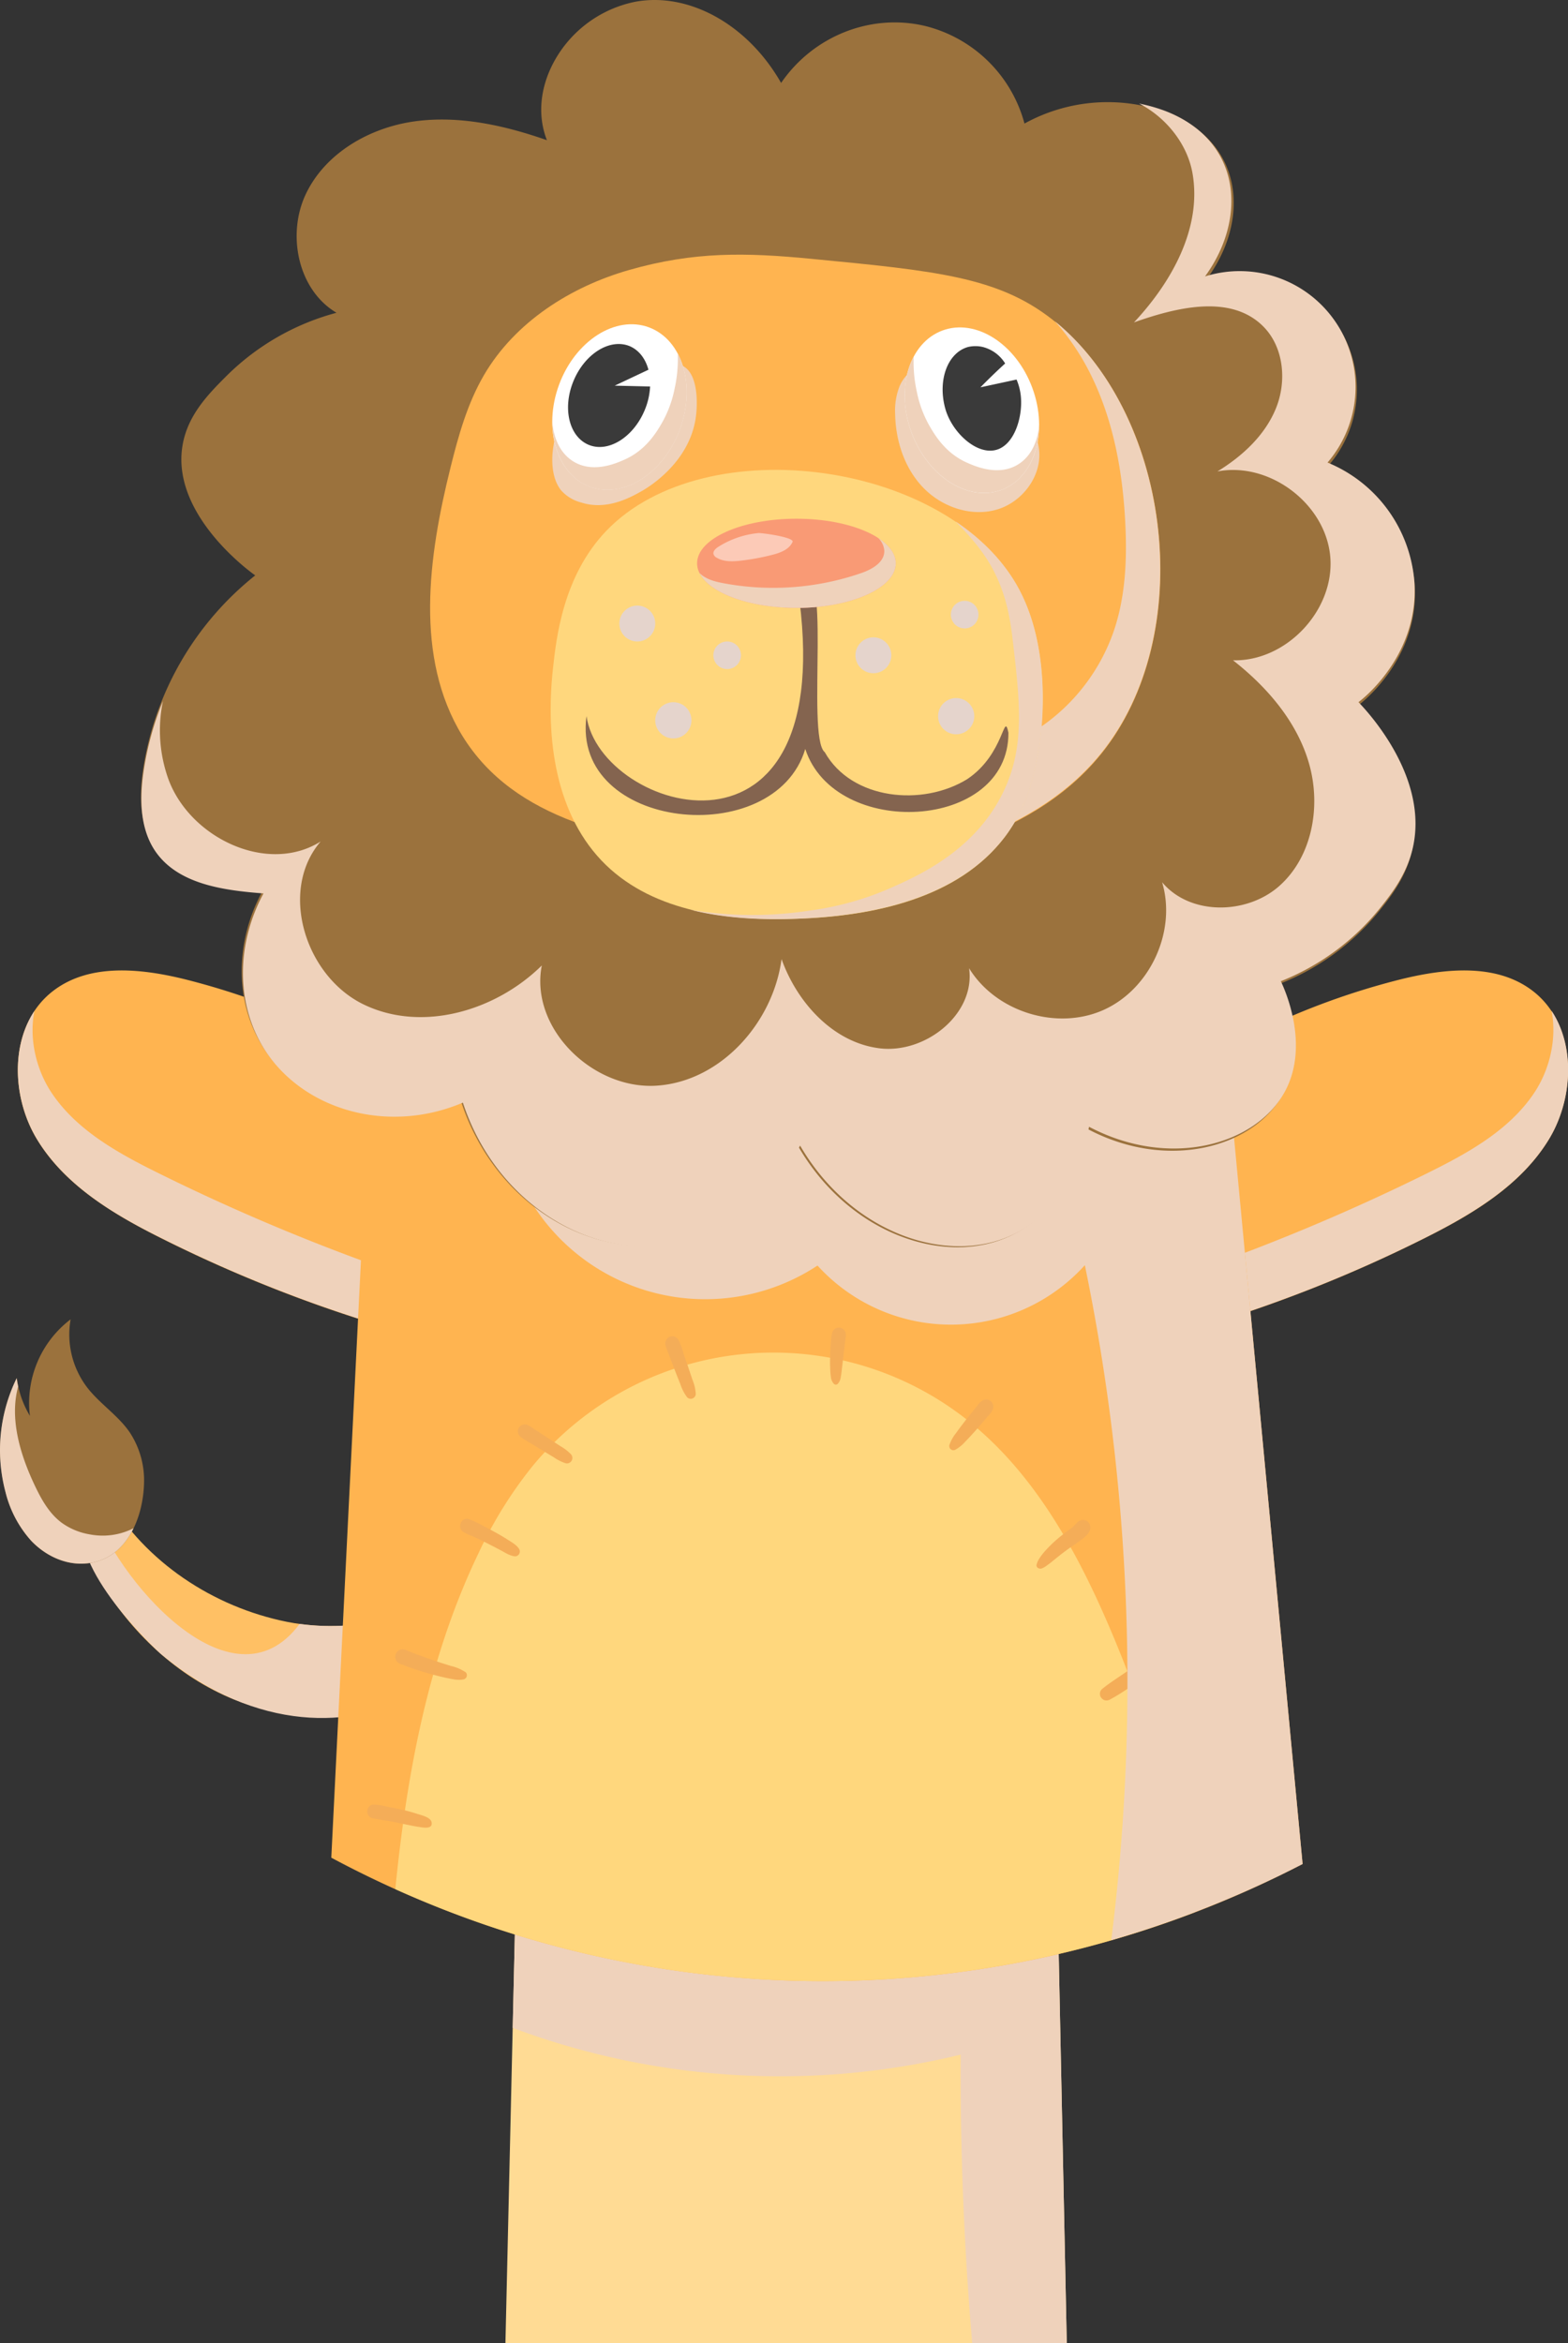<svg xmlns="http://www.w3.org/2000/svg" viewBox="0 0 534.25 798.04"><rect x="0" y="0" width="534.25" height="798.04" fill="#333333" stroke="none"/><defs><style>.cls-1{isolation:isolate;}.cls-2{fill:#ffc064;}.cls-3{fill:#efd2bb;}.cls-12,.cls-3{mix-blend-mode:multiply;}.cls-4{fill:#9b723d;}.cls-5{fill:#ffb450;}.cls-6{fill:#ffdb94;}.cls-7{fill:#ffd77d;}.cls-8{fill:#f4ad58;}.cls-9{fill:#84644f;}.cls-10{fill:#f99a75;}.cls-11,.cls-13{fill:#fff;}.cls-11{opacity:0.48;}.cls-12{fill:#e5d4cc;}.cls-14{fill:#3a3a3a;}</style></defs><g class="cls-1"><g id="Capa_1" data-name="Capa 1"><path class="cls-2" d="M170.5,511.08c-4.94.33-8.54,5.36-8.9,10.29s1.76,9.7,4.1,14.06c10,18.56,25.47,34.41,44.62,43.18s42,10,61.37,1.78c5.06-2.16,10-5.08,13.11-9.66,8.78-13.12-3.71-20.15-15.22-18.13-13.05,2.28-24.63,3.64-37.91,1C206.66,548.57,183.43,533.29,170.5,511.08Z" transform="translate(-133.94 -1.26)"/><path class="cls-3" d="M269.58,552.6c-11.6,2-22,3.32-33.56,1.72-23.19,31.23-63.25-16.11-70.84-40.73-13.12,14.47,16,44,23.38,50.8C255.45,620.29,321,551.78,269.58,552.6Z" transform="translate(-133.94 -1.26)"/><path class="cls-4" d="M183,506.84A29.72,29.72,0,0,0,178.09,489c-4-5.77-10.16-9.67-14.45-15.21A29.77,29.77,0,0,1,158,450.59a35.76,35.76,0,0,0-13.87,32.87,33,33,0,0,1-4.46-12.87,55.69,55.69,0,0,0-3.83,38.78A38.55,38.55,0,0,0,144.57,526c4.36,4.58,10.42,7.74,16.74,7.8C176,533.92,182.53,519.6,183,506.84Z" transform="translate(-133.94 -1.26)"/><path class="cls-3" d="M179.24,521.83a23.12,23.12,0,0,1-14.68,2,22.65,22.65,0,0,1-9.65-4c-4.25-3.18-6.92-8-9.19-12.81-4.95-10.45-8.58-22.69-5.59-33.55-.21-.94-.38-1.9-.5-2.86a55.69,55.69,0,0,0-3.83,38.78A38.55,38.55,0,0,0,144.57,526c4.36,4.58,10.42,7.74,16.74,7.8,8.86.09,14.76-5.12,18.14-12.07Z" transform="translate(-133.94 -1.26)"/><path class="cls-5" d="M196.86,334.75c-15.09-3.71-32.51-5.49-44.83,4-14.7,11.28-15.11,34.58-5.53,50.45s26.37,25.78,42.95,34.05a472,472,0,0,0,75.8,30,523.68,523.68,0,0,0,23.89-50.4c2.61-6.35,10.28-19.08,7.77-25.36-1.88-4.69-13-10.39-17.6-12.42-11.24-5-23.09-7.44-34.38-12.85A249,249,0,0,0,196.86,334.75Z" transform="translate(-133.94 -1.26)"/><path class="cls-3" d="M151.7,373.71c8.58,12.65,22.61,20.35,36.31,27.13a704.79,704.79,0,0,0,85.88,35.63q-4.17,8.43-8.64,16.71a472,472,0,0,1-75.8-30C172.87,415,156.07,405,146.5,389.17c-7.92-13.11-9-31.3-.84-43.59C143.79,355,146.22,365.62,151.7,373.71Z" transform="translate(-133.94 -1.26)"/><path class="cls-5" d="M611.36,334.75c15.09-3.71,32.5-5.49,44.83,4,14.69,11.28,15.1,34.58,5.53,50.45s-26.38,25.78-43,34.05a472,472,0,0,1-75.8,30,526.15,526.15,0,0,1-23.9-50.4c-2.61-6.35-10.27-19.08-7.76-25.36,1.88-4.69,13-10.39,17.6-12.42,11.23-5,23.08-7.44,34.37-12.85A248.84,248.84,0,0,1,611.36,334.75Z" transform="translate(-133.94 -1.26)"/><path class="cls-3" d="M656.51,373.71c-8.57,12.65-22.6,20.35-36.31,27.13a704.79,704.79,0,0,1-85.88,35.63q4.18,8.43,8.65,16.71a472,472,0,0,0,75.8-30c16.57-8.27,33.37-18.19,43-34.05,7.91-13.11,9-31.3.84-43.59C664.43,355,662,365.62,656.51,373.71Z" transform="translate(-133.94 -1.26)"/><path class="cls-6" d="M497.41,799.3H306.15Q311.52,566.14,316.9,333H487.74Q492.57,566.15,497.41,799.3Z" transform="translate(-133.94 -1.26)"/><path class="cls-3" d="M493.47,609.54a34.75,34.75,0,0,0-8.15-1.38L310.89,593.82q-1.14,49-2.26,98.07A259.88,259.88,0,0,0,461.26,701q-.25,49.23,3.94,98.34h32.21Q495.45,704.43,493.47,609.54Z" transform="translate(-133.94 -1.26)"/><path class="cls-5" d="M406.38,227.77h0A146.67,146.67,0,0,0,259.71,374.44q-6.45,129.75-12.89,259.49a354.75,354.75,0,0,0,330.94,2.15Q565.4,505.27,553.05,374.44A146.67,146.67,0,0,0,406.38,227.77Z" transform="translate(-133.94 -1.26)"/><path class="cls-7" d="M511.48,554.36c-11.39-26.37-26-52.37-48.63-70a106.45,106.45,0,0,0-147.37,16.1A144.08,144.08,0,0,0,297,530.19c-17.14,35.64-24.43,74.92-28.37,114.45A354.14,354.14,0,0,0,541,652.51,445.81,445.81,0,0,0,511.48,554.36Z" transform="translate(-133.94 -1.26)"/><path class="cls-8" d="M544.89,627.16c-1.77.12-3.56,1.23-5.17,2s-3.09,1.36-4.61,2.09-2.94,1.37-4.38,2.12c-.72.37-1.43.75-2.13,1.16a4.83,4.83,0,0,0-2.16,1.77,1.77,1.77,0,0,0,1,2.56c1.52.45,3.51-.55,4.93-1.06,1.58-.56,3.14-1.21,4.7-1.83s3.2-1.34,4.8-2,3.56-1.2,4.8-2.36C548.26,630.08,547.13,627,544.89,627.16Z" transform="translate(-133.94 -1.26)"/><path class="cls-8" d="M524.68,566.71c-1.68.06-3.12,1.38-4.48,2.29-1.18.78-2.36,1.56-3.53,2.36-2.47,1.68-5,3.3-7.3,5.19a2.19,2.19,0,0,0-.58,2.19,2.22,2.22,0,0,0,.93,1.26l.1.08a2.23,2.23,0,0,0,2.27,0c2.51-1.3,4.86-2.92,7.25-4.44l3.45-2.22,1.72-1.12a5.51,5.51,0,0,0,2.24-2A2.42,2.42,0,0,0,524.68,566.71Z" transform="translate(-133.94 -1.26)"/><path class="cls-8" d="M502.28,519c-1.13.31-1.68,1.2-2.48,2-.29.26-.59.51-.9.76l-.08.06c-.19.15-.39.29-.59.43-1.49,1.08-2.94,2.19-4.32,3.4a44.21,44.21,0,0,0-3.72,3.65,22.18,22.18,0,0,0-1.82,2.28c-.22.32-.43.65-.64,1a7.14,7.14,0,0,0-.56,1.41c-.41,1.08.94,1.82,1.81,1.39a7.25,7.25,0,0,0,1.14-.59l1.05-.76c.79-.57,1.53-1.2,2.29-1.81,1.34-1.09,2.5-2,3.86-3s2.76-1.92,4.12-2.89c1.57-1.12,4-2.72,4-4.88A2.49,2.49,0,0,0,502.28,519Z" transform="translate(-133.94 -1.26)"/><path class="cls-8" d="M471.45,478.4a2.52,2.52,0,0,0-2.7-.19,6,6,0,0,0-1.85,1.86l-1.46,1.78c-1,1.28-2.08,2.55-3.08,3.87-.88,1.17-1.79,2.33-2.63,3.54a13.48,13.48,0,0,0-2.32,4.15,1.42,1.42,0,0,0,2.06,1.58,13.73,13.73,0,0,0,3.59-3c1.07-1.07,2.08-2.21,3.11-3.34s1.95-2.23,2.9-3.36l1.49-1.75a7,7,0,0,0,1.76-2.59A2.46,2.46,0,0,0,471.45,478.4Z" transform="translate(-133.94 -1.26)"/><path class="cls-8" d="M422.13,455.74a2.35,2.35,0,0,0-4.61-.63,10,10,0,0,0-.38,2.56c-.07.64-.14,1.29-.19,1.93-.1,1.45-.14,2.91-.18,4.36s0,2.81.07,4.21a21.17,21.17,0,0,0,.23,2.25,3.84,3.84,0,0,0,1,2.14.94.94,0,0,0,1.31,0,4,4,0,0,0,1-2.14c.13-.7.24-1.38.31-2.08.16-1.41.34-2.81.49-4.21s.33-2.81.5-4.21c.08-.64.15-1.29.23-1.93A10.13,10.13,0,0,0,422.13,455.74Z" transform="translate(-133.94 -1.26)"/><path class="cls-8" d="M369.87,471.16c-.49-1.47-1-3-1.48-4.42l-1.53-4.4a23.34,23.34,0,0,0-1.79-4.79,2.39,2.39,0,0,0-3-1,2.44,2.44,0,0,0-1.38,2.81,11.08,11.08,0,0,0,.79,2.29c.29.76.57,1.51.86,2.26.56,1.46,1.11,2.92,1.67,4.37s1.15,2.9,1.73,4.35a15.27,15.27,0,0,0,2.33,4.52A1.72,1.72,0,0,0,371,476,14.92,14.92,0,0,0,369.87,471.16Z" transform="translate(-133.94 -1.26)"/><path class="cls-8" d="M328.45,496.51a16.42,16.42,0,0,0-3.66-2.79l-3.57-2.33-3.57-2.33c-1.23-.79-2.43-1.69-3.72-2.36a2.41,2.41,0,0,0-3.23.85,2.43,2.43,0,0,0,.84,3.23c1.17.88,2.49,1.57,3.74,2.33l3.64,2.21c1.21.74,2.42,1.48,3.64,2.21a16,16,0,0,0,4.1,2.07A1.86,1.86,0,0,0,328.45,496.51Z" transform="translate(-133.94 -1.26)"/><path class="cls-8" d="M310.85,528.85c-.86-1.44-2.65-2.4-4-3.27s-2.73-1.67-4.14-2.45-2.81-1.53-4.23-2.25a34.55,34.55,0,0,0-4.77-2.25c-2.62-.87-4.18,3-1.85,4.4,1.41.82,3,1.37,4.51,2.07s2.79,1.35,4.17,2.06,2.76,1.42,4.13,2.15,3.1,1.88,4.81,2A1.66,1.66,0,0,0,310.85,528.85Z" transform="translate(-133.94 -1.26)"/><path class="cls-8" d="M292.6,570.78a15,15,0,0,0-5-2.14c-1.79-.56-3.59-1.11-5.37-1.72-3.5-1.19-7-2.44-10.39-3.87a2.56,2.56,0,0,0-3.13,1.78A2.6,2.6,0,0,0,270.5,568,104.93,104.93,0,0,0,281,571.47c1.76.48,3.52.93,5.29,1.29s3.85.88,5.69.42A1.44,1.44,0,0,0,292.6,570.78Z" transform="translate(-133.94 -1.26)"/><path class="cls-8" d="M281,621.88c-.3-1.65-3.13-2.3-4.48-2.74-1.58-.5-3.18-1-4.79-1.36s-3.24-.73-4.87-1a29.14,29.14,0,0,0-5.53-.91c-2.68,0-3.1,3.77-.62,4.57a43.8,43.8,0,0,0,5.26.92c1.81.33,3.6.73,5.41,1.09s3.49.74,5.25,1C278,623.67,281.45,624.38,281,621.88Z" transform="translate(-133.94 -1.26)"/><path class="cls-3" d="M577.76,636.08Q565.4,505.27,553.05,374.44a146.28,146.28,0,0,0-9.93-53.14c-32.46-6.54-65.83-7.5-99-7.29-46.76.3-95.15,3.27-136.74,24.63l-1.9,46.4a69.59,69.59,0,0,0,107,47.23,61.46,61.46,0,0,0,91.09-.13,702.28,702.28,0,0,1,9,229.87A358.36,358.36,0,0,0,577.76,636.08Z" transform="translate(-133.94 -1.26)"/><path class="cls-4" d="M350.39,1.86a40.67,40.67,0,0,0-25.87,17.39C318.65,28.11,316.39,39,320.28,49c-14.5-5.06-30-8.52-45.19-6.39s-30.15,10.69-36.84,24.51-2.88,32.83,10.34,40.66a83.83,83.83,0,0,0-37.3,21.34c-6.26,6.26-13.41,13.42-15.16,23.85-4,23.76,23.6,43.44,24.77,44.25a104.44,104.44,0,0,0-38.18,65.95c-1.36,9.15-1.29,19.16,3.88,26.83,7.65,11.36,23.18,13.52,36.83,14.63-9.37,17.1-9.66,37.44-.11,52.86,12.83,20.71,41.62,29.63,67.66,18.75,10.55,32.69,40.48,52.51,68.88,48.9,29.18-3.72,44.28-30.6,45.94-33.67,17.31,30.09,50.15,41.24,72.51,30.63,19.76-9.37,25.12-32.79,25.91-36.49,27.12,14.53,56.42,6.67,66.57-11.22,9-16,.29-35.33-1-38a82.52,82.52,0,0,0,34-24.77c3.75-4.67,8.8-11,11-19.61,6.3-24.42-15.08-47.41-18.06-50.52,1.53-1.15,20.66-16,19.25-40.68a47.89,47.89,0,0,0-29.39-41,39.47,39.47,0,0,0-41.41-63.6c9.33-12.65,11.79-27.87,6-39.75-5.17-10.58-15.06-15.11-19.63-16.82A58.68,58.68,0,0,0,483,43.34a46.66,46.66,0,0,0-33.92-33.25c-18.38-4.34-38,3.36-49,19.42C388.65,9.45,368.51-1.5,350.39,1.86Z" transform="translate(-133.94 -1.26)"/><path class="cls-5" d="M492.38,110c-18.51-14.47-39.66-16.51-82-20.59-22.31-2.15-39.84-2.55-62.08,3.8-20,5.71-38.93,17.78-49.45,35.78-5.65,9.66-8.7,20.59-11.4,31.45-7.57,30.41-12.33,64.65,4,91.38C309.4,281,345,287,380.58,293.08c21.11,3.62,51.91,8.49,86-5.82,10.62-4.45,30-12.56,44.06-31.16C542.08,214.66,532.35,141.22,492.38,110Z" transform="translate(-133.94 -1.26)"/><path class="cls-3" d="M467,286.89c10.59-4.51,29.88-12.72,43.89-31.39,30.82-41.07,21.36-113.11-17.5-144.82a83.25,83.25,0,0,1,13,19.83c7.14,15.15,10.1,32,10.95,48.71.63,12.37.12,25-3.84,36.74a65.67,65.67,0,0,1-32.68,37.44c-2.23,1.1-4.56,2.11-6.34,3.84a17.86,17.86,0,0,0-3.79,6.38,74.66,74.66,0,0,0-5.17,23.86Z" transform="translate(-133.94 -1.26)"/><path class="cls-7" d="M481.16,202.05c-23.32-43.64-106.78-55.28-140.64-20-14.84,15.47-17.07,36.79-18.18,46.94-2.62,23.78.87,50.23,18.05,66.86C357.1,312,382.47,315,405.71,314.16c26.12-.91,54.71-7,70.52-27.79,8.27-10.91,10.23-22.54,11.6-29.93C488.16,254.62,493.35,224.86,481.16,202.05Z" transform="translate(-133.94 -1.26)"/><path class="cls-9" d="M477.53,250.79c-1.63-7.71-1.27,7.26-14,15.8-15.2,9.42-39.41,7.14-48.57-9.15-6.63-5.25,3.26-72.18-9.28-56.46,15.41,102-67.27,77-71.91,44.16-5.3,38.95,64.13,46.05,74.54,11.19C418.35,287.2,477.72,284.29,477.53,250.79Z" transform="translate(-133.94 -1.26)"/><ellipse class="cls-10" cx="271.36" cy="191.85" rx="33.85" ry="15.19"/><path class="cls-3" d="M433.13,184.46a6.53,6.53,0,0,1,2.11,4.48c0,3.86-4.17,6.21-7.81,7.48a92,92,0,0,1-46.93,3.48c-2.68-.51-5.44-1.18-7.56-2.89a8.55,8.55,0,0,1-.7-.65c3.32,6.83,16.86,11.94,33.07,11.94,18.69,0,33.84-6.8,33.84-15.19C439.15,189.9,436.92,186.92,433.13,184.46Z" transform="translate(-133.94 -1.26)"/><path class="cls-11" d="M378.66,187.51c-.92.59-1.92,1.54-1.58,2.57a2.2,2.2,0,0,0,1.05,1.12c2.43,1.45,5.46,1.32,8.27,1a80.26,80.26,0,0,0,10.76-2c2.71-.7,5.71-1.82,6.82-4.39.68-1.57-10.6-3.12-11.66-3A31.07,31.07,0,0,0,378.66,187.51Z" transform="translate(-133.94 -1.26)"/><path class="cls-12" d="M357.19,213.62a6.11,6.11,0,1,1-6.11-6.11A6.1,6.1,0,0,1,357.19,213.62Z" transform="translate(-133.94 -1.26)"/><circle class="cls-12" cx="229.42" cy="245.32" r="6.17"/><path class="cls-12" d="M386.4,224.43a4.7,4.7,0,1,1-4.69-4.7A4.69,4.69,0,0,1,386.4,224.43Z" transform="translate(-133.94 -1.26)"/><path class="cls-12" d="M437.63,224.43a6.11,6.11,0,1,1-6.11-6.11A6.11,6.11,0,0,1,437.63,224.43Z" transform="translate(-133.94 -1.26)"/><circle class="cls-12" cx="325.79" cy="243.91" r="6.17"/><path class="cls-12" d="M467.32,210.58a4.7,4.7,0,1,1-4.69-4.7A4.7,4.7,0,0,1,467.32,210.58Z" transform="translate(-133.94 -1.26)"/><path class="cls-3" d="M325.19,168.34a13.85,13.85,0,0,0,6.88,4.09c8.61,2.74,16.68-1.77,20.29-3.79,2-1.11,16.35-9.44,18.63-25.09.75-5.14.75-15-4.37-17.64-2.61-1.36-5.54-.34-9.16,1-17.74,6.48-26.39,9.91-28.82,12.41C322.56,145.58,319.36,161.28,325.19,168.34Z" transform="translate(-133.94 -1.26)"/><path class="cls-3" d="M476.51,286c8.22-10.95,10.11-22.59,11.45-30,.32-1.81,5.36-31.61-6.95-54.35-4.9-9.05-12.4-16.7-21.5-22.82,4.89,5,9.56,10.29,12.81,16.47,3.8,7.26,5.57,14.38,6.64,23.64,2.56,22,4.31,37-3.48,52.66-9.87,19.82-29.24,28.17-38.75,32.37a101.58,101.58,0,0,1-26.94,7.41,127.55,127.55,0,0,1-40.53-.26c11.85,3,24.66,3.52,36.88,3C432.26,313.08,460.82,306.87,476.51,286Z" transform="translate(-133.94 -1.26)"/><path class="cls-3" d="M440.47,132.73a22.58,22.58,0,0,0-1.54,9.48c.16,9.22,3.23,18.61,9.66,25.22s16.45,10,25.27,7.29,15.51-12,14-21.12c-1.05-6.4-5.55-11.64-10-16.37-4.09-4.35-8.41-8.68-13.8-11.24C456.09,122.19,444.4,123.82,440.47,132.73Z" transform="translate(-133.94 -1.26)"/><path class="cls-3" d="M615.86,199.64a47.86,47.86,0,0,0-29.6-40.85A39.47,39.47,0,0,0,544.52,95.4c9.26-12.69,11.65-27.93,5.78-39.77-5.22-10.56-15.13-15-19.71-16.72a57.07,57.07,0,0,0-8.53-2.38c9,4.59,16.37,13.57,18.17,23.64,3.31,18.61-7,37.09-19.92,50.89,14.59-5.17,32.86-9.63,43.89,1.22,7.13,7,8.25,18.62,4.54,27.89s-11.45,16.42-20,21.65c17.82-3.42,37,11.11,38.46,29.2s-15,35.57-33.15,35.12c11.75,9.19,22,21.14,26,35.49s1,31.28-10.08,41.24-30.5,10.29-40.08-1.15c5,16.71-4.1,36.43-20,43.52s-36.66.65-45.76-14.23c2.22,15.65-14.95,29.26-30.63,27.26s-27.95-15.49-33.27-30.37c-2.89,21.64-20.66,41.6-42.44,43.1s-43.42-19.5-39.25-40.93c-15.72,15.52-40.84,22.9-60.72,13.27s-29-38.74-14.63-55.49c-18,11.3-44.13-1-51.73-20.84a49.11,49.11,0,0,1-2-27,102.21,102.21,0,0,0-6.64,24.28c-1.31,9.16-1.19,19.17,4,26.82,7.71,11.31,23.25,13.39,36.9,14.43-9.28,17.15-9.46,37.49.17,52.86,12.94,20.64,41.78,29.41,67.76,18.39,10.72,32.64,40.75,52.3,69.13,48.54,29.17-3.87,44.13-30.83,45.77-33.91,17.46,30,50.36,41,72.67,30.26C499,412.17,504.26,388.72,505,385c27.2,14.38,56.45,6.37,66.5-11.57,9-16,.11-35.34-1.15-38a82.48,82.48,0,0,0,33.84-24.94c3.73-4.69,8.74-11,10.93-19.67,6.18-24.46-15.32-47.33-18.32-50.43C598.35,239.27,617.41,224.29,615.86,199.64Z" transform="translate(-133.94 -1.26)"/><ellipse class="cls-13" cx="345.03" cy="139.91" rx="28.94" ry="21.94" transform="translate(-39.81 413.73) rotate(-69.71)"/><path class="cls-3" d="M365.6,147.52c3.46-9.36,2.92-18.94-.73-25.84a46.76,46.76,0,0,1-1.09,12,38.79,38.79,0,0,1-4.26,11.53c-1.83,3.15-5.43,9.34-12.85,12.61-2.9,1.28-10.95,4.83-17.7.39-6.4-4.22-6.78-12.47-6.81-13.51-.09,10.39,4.63,19.35,12.83,22.38C346.35,171.26,360.06,162.51,365.6,147.52Z" transform="translate(-133.94 -1.26)"/><path class="cls-14" d="M343.39,132.6l11.49-5.42c-1-3.68-3.14-6.61-6.32-8-6.67-2.81-15.24,2.41-19.15,11.67s-1.66,19,5,21.86,15.25-2.41,19.15-11.67a23.75,23.75,0,0,0,1.88-8.15Z" transform="translate(-133.94 -1.26)"/><ellipse class="cls-13" cx="465.09" cy="140.93" rx="21.94" ry="28.94" transform="translate(-153.95 168.8) rotate(-20.29)"/><path class="cls-3" d="M444.51,148.54c-3.46-9.35-2.92-18.93.74-25.83a46.72,46.72,0,0,0,1.08,12,38.68,38.68,0,0,0,4.27,11.53c1.83,3.14,5.42,9.33,12.85,12.61,2.89,1.27,10.95,4.82,17.69.38,6.4-4.22,6.79-12.46,6.82-13.5.08,10.38-4.63,19.35-12.83,22.38C463.76,172.28,450.06,163.54,444.51,148.54Z" transform="translate(-133.94 -1.26)"/><path class="cls-14" d="M468,133.17q1.89-1.93,3.92-3.9c1.52-1.47,3-2.87,4.5-4.22a12.63,12.63,0,0,0-7.63-5.62,11.15,11.15,0,0,0-5,0c-7,1.94-10.45,11.36-7.77,21,2.27,8.14,10.78,16,17.5,14,6.26-1.85,9-11.63,8.21-18.49a19.3,19.3,0,0,0-1.43-5.42Z" transform="translate(-133.94 -1.26)"/></g></g></svg>